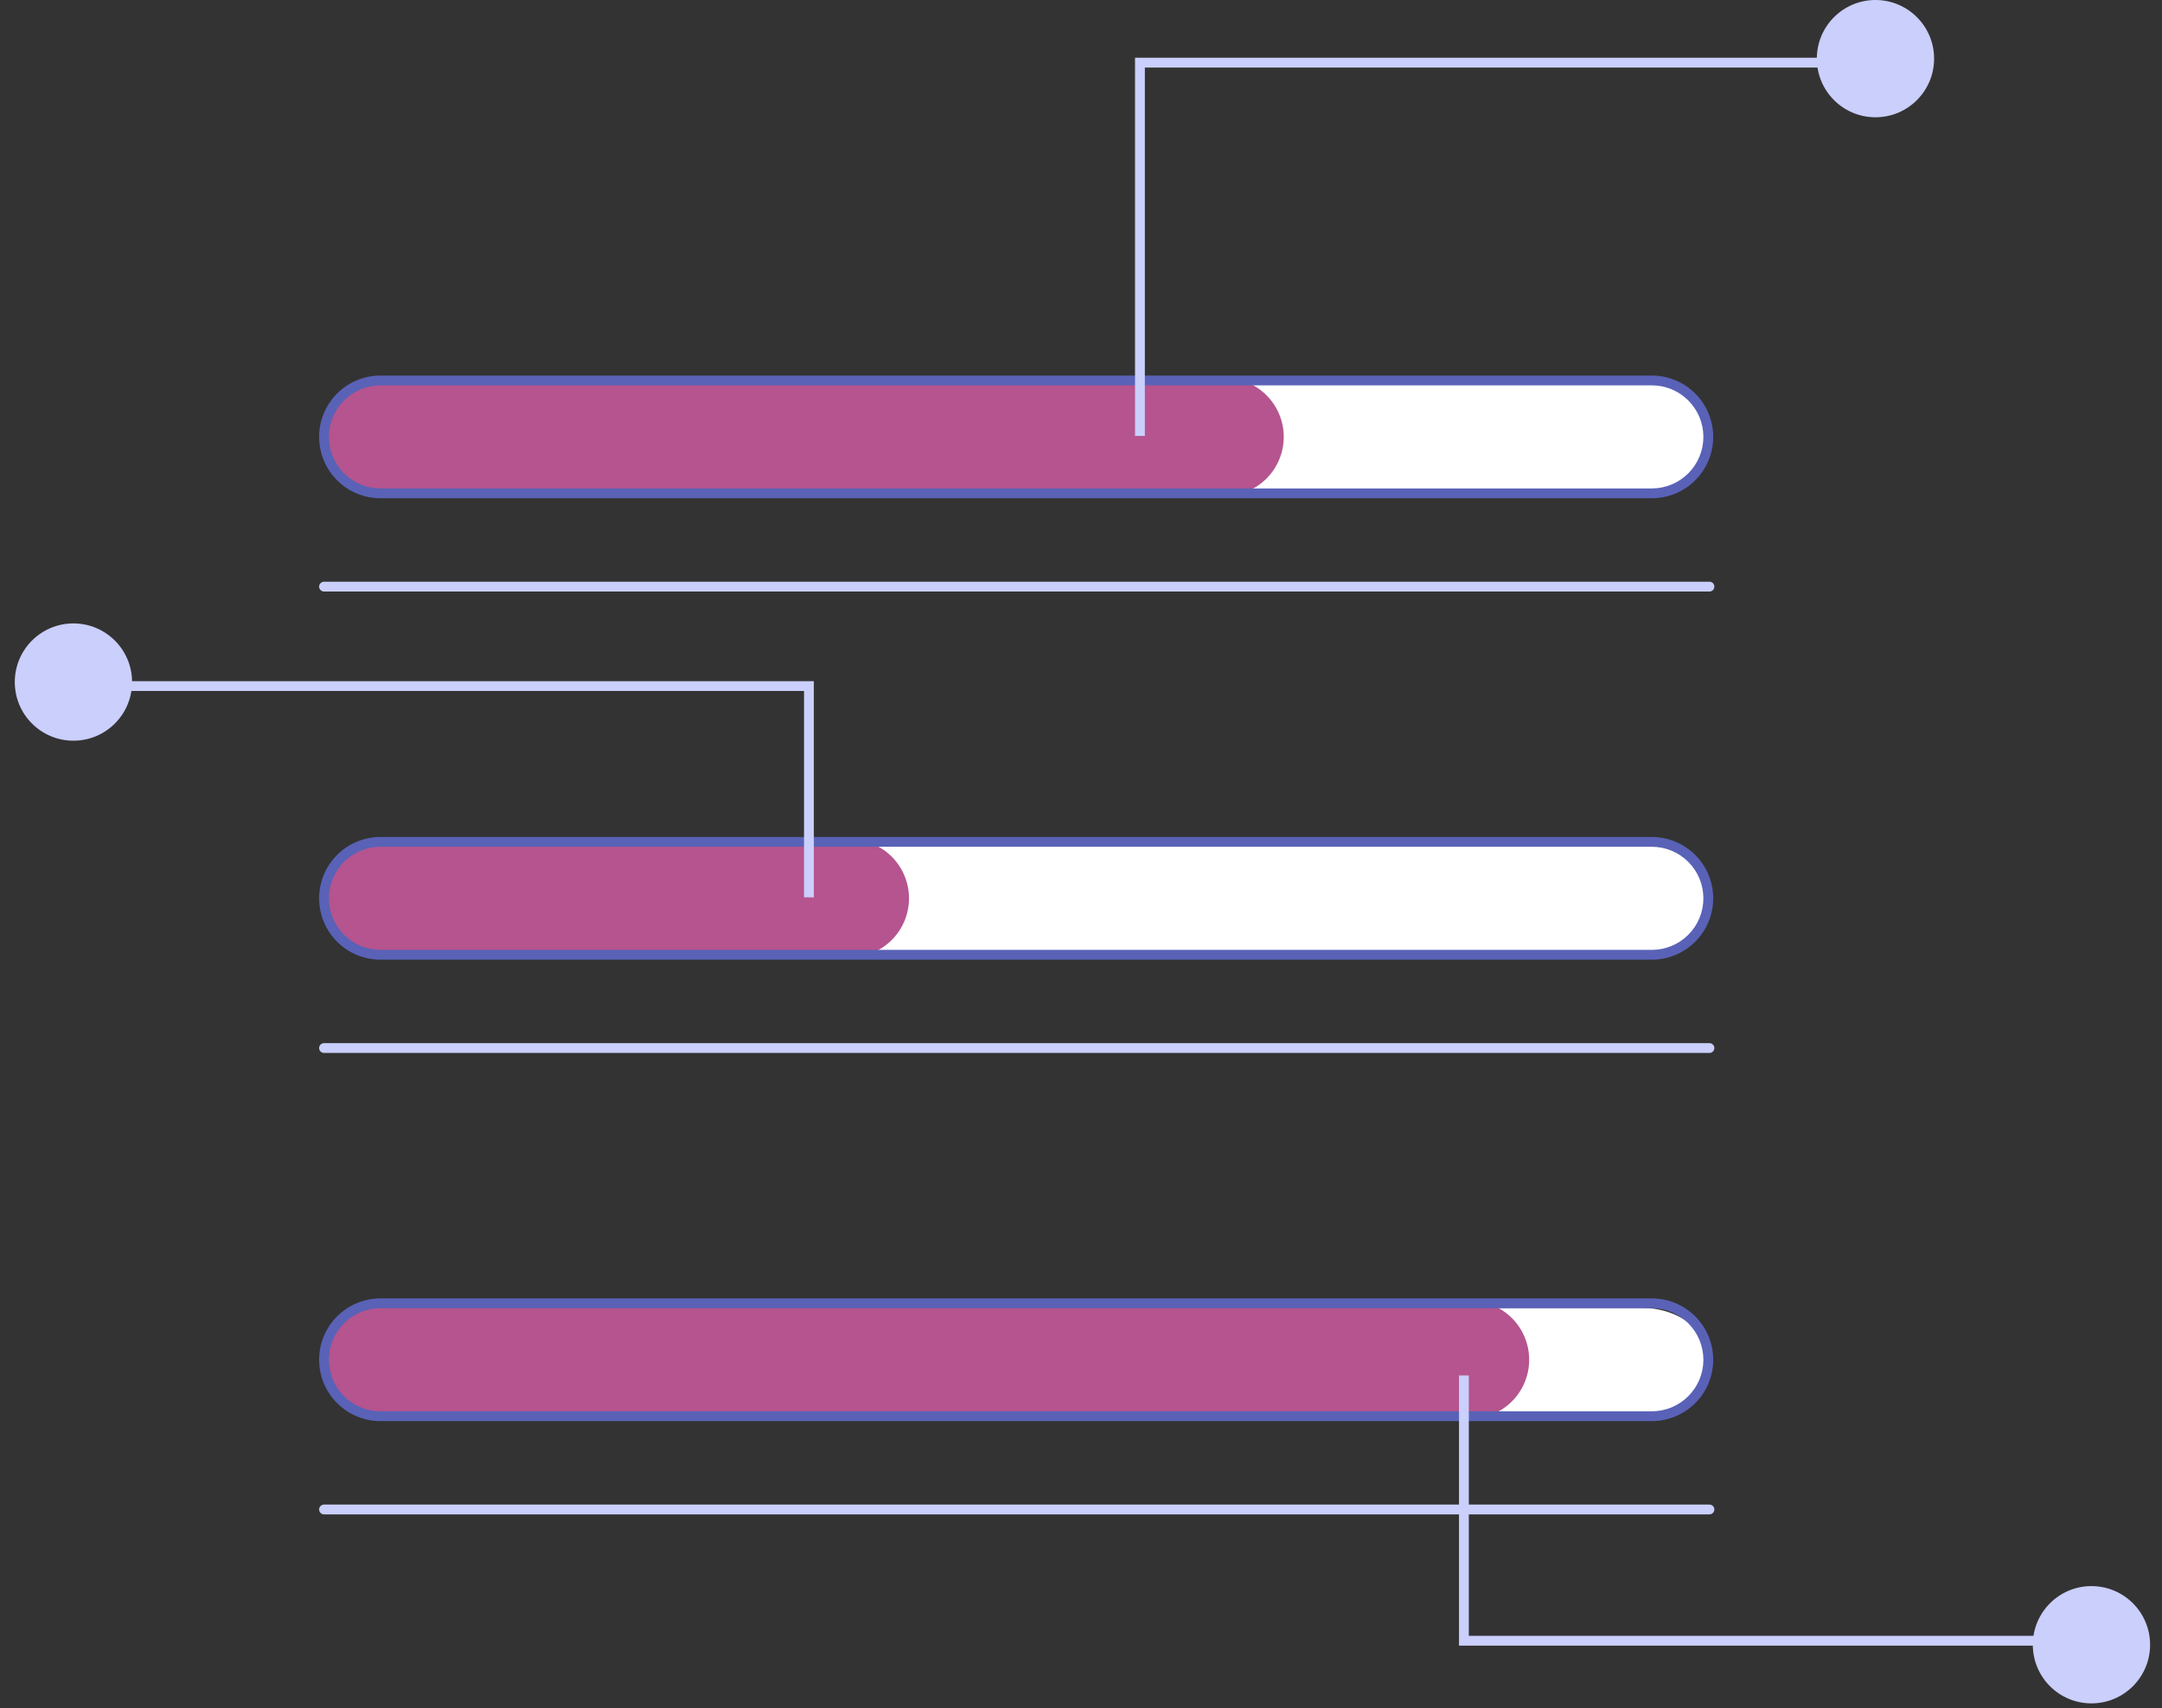 <svg width="81" height="64" viewBox="0 0 81 64" fill="none" xmlns="http://www.w3.org/2000/svg">
<rect x="0" y="0" width="81" height="64" fill="#333333" stroke="none"/>
<path d="M60.913 18.575H15.33C14.51 18.583 13.717 18.375 13.11 17.993C12.502 17.612 12.126 17.085 12.057 16.519C12.028 16.217 12.088 15.915 12.234 15.63C12.381 15.345 12.61 15.084 12.908 14.863C13.206 14.642 13.567 14.465 13.967 14.345C14.368 14.224 14.8 14.162 15.237 14.162H60.913C61.758 14.162 62.569 14.394 63.166 14.808C63.764 15.222 64.1 15.783 64.1 16.369C64.1 16.954 63.764 17.515 63.166 17.929C62.569 18.343 61.758 18.575 60.913 18.575H60.913Z" fill="white"/>
<path d="M45.889 18.575H14.321C13.754 18.583 13.204 18.375 12.784 17.993C12.363 17.612 12.103 17.085 12.055 16.519C12.034 16.217 12.076 15.915 12.178 15.63C12.279 15.345 12.438 15.084 12.644 14.863C12.851 14.642 13.1 14.465 13.378 14.345C13.655 14.224 13.954 14.162 14.257 14.162H45.889C46.474 14.162 47.035 14.394 47.449 14.808C47.863 15.222 48.096 15.783 48.096 16.369C48.096 16.954 47.863 17.515 47.449 17.929C47.035 18.343 46.474 18.575 45.889 18.575H45.889Z" fill="#B5548E"/>
<path d="M64.045 22.162H12.14C12.091 22.162 12.044 22.142 12.01 22.108C11.975 22.073 11.956 22.026 11.956 21.978C11.956 21.929 11.975 21.882 12.01 21.848C12.044 21.813 12.091 21.794 12.14 21.794H64.045C64.094 21.794 64.141 21.813 64.175 21.848C64.21 21.882 64.229 21.929 64.229 21.978C64.229 22.026 64.21 22.073 64.175 22.108C64.141 22.142 64.094 22.162 64.045 22.162Z" fill="#CACFFC"/>
<path d="M61.887 18.667H14.255C13.645 18.667 13.06 18.425 12.629 17.994C12.198 17.563 11.956 16.978 11.956 16.368C11.956 15.759 12.198 15.174 12.629 14.743C13.06 14.312 13.645 14.07 14.255 14.07H61.887C62.497 14.07 63.081 14.312 63.513 14.743C63.944 15.174 64.186 15.759 64.186 16.368C64.186 16.978 63.944 17.563 63.513 17.994C63.081 18.425 62.497 18.667 61.887 18.667ZM14.255 14.437C13.743 14.437 13.252 14.641 12.889 15.003C12.527 15.365 12.324 15.856 12.324 16.368C12.324 16.881 12.527 17.372 12.889 17.734C13.252 18.096 13.743 18.299 14.255 18.299H61.887C62.399 18.299 62.89 18.096 63.252 17.734C63.614 17.372 63.818 16.881 63.818 16.368C63.818 15.856 63.614 15.365 63.252 15.003C62.89 14.641 62.399 14.437 61.887 14.437H14.255Z" fill="#5962B7"/>
<path d="M64.045 39.449H12.14C12.091 39.449 12.044 39.429 12.01 39.395C11.975 39.36 11.956 39.313 11.956 39.265C11.956 39.216 11.975 39.169 12.01 39.135C12.044 39.1 12.091 39.081 12.14 39.081H64.045C64.094 39.081 64.141 39.1 64.175 39.135C64.21 39.169 64.229 39.216 64.229 39.265C64.229 39.313 64.21 39.36 64.175 39.395C64.141 39.429 64.094 39.449 64.045 39.449Z" fill="#CACFFC"/>
<path d="M60.913 35.914H15.33C14.51 35.921 13.717 35.713 13.11 35.331C12.502 34.95 12.126 34.423 12.057 33.858C12.028 33.556 12.088 33.253 12.234 32.968C12.381 32.683 12.61 32.422 12.908 32.201C13.206 31.98 13.567 31.804 13.967 31.683C14.368 31.562 14.8 31.5 15.237 31.5H60.913C61.758 31.5 62.569 31.733 63.166 32.146C63.764 32.56 64.1 33.122 64.1 33.707C64.1 34.292 63.764 34.853 63.166 35.267C62.569 35.681 61.758 35.914 60.913 35.914H60.913Z" fill="white"/>
<path d="M31.849 35.862H14.443C13.875 35.87 13.325 35.662 12.905 35.28C12.484 34.899 12.224 34.372 12.176 33.806C12.155 33.505 12.197 33.202 12.299 32.917C12.4 32.632 12.559 32.371 12.765 32.15C12.972 31.929 13.221 31.752 13.499 31.632C13.776 31.511 14.075 31.449 14.378 31.449H31.849C32.434 31.449 32.996 31.681 33.41 32.095C33.823 32.509 34.056 33.07 34.056 33.656C34.056 34.241 33.823 34.802 33.41 35.216C32.996 35.63 32.434 35.862 31.849 35.862Z" fill="#B5548E"/>
<path d="M61.887 35.954H14.255C13.645 35.954 13.06 35.712 12.629 35.281C12.198 34.85 11.956 34.265 11.956 33.656C11.956 33.046 12.198 32.461 12.629 32.03C13.06 31.599 13.645 31.357 14.255 31.357H61.887C62.497 31.357 63.081 31.599 63.513 32.03C63.944 32.461 64.186 33.046 64.186 33.656C64.186 34.265 63.944 34.85 63.513 35.281C63.081 35.712 62.497 35.954 61.887 35.954ZM14.255 31.724C13.743 31.724 13.252 31.928 12.889 32.29C12.527 32.652 12.324 33.143 12.324 33.656C12.324 34.168 12.527 34.659 12.889 35.021C13.252 35.383 13.743 35.587 14.255 35.587H61.887C62.399 35.587 62.89 35.383 63.252 35.021C63.614 34.659 63.818 34.168 63.818 33.656C63.818 33.143 63.614 32.652 63.252 32.29C62.89 31.928 62.399 31.724 61.887 31.724H14.255Z" fill="#5962B7"/>
<path d="M61.517 53H14.665C14.012 53.006 13.38 52.818 12.897 52.472C12.414 52.126 12.114 51.649 12.059 51.136C12.036 50.863 12.084 50.589 12.2 50.33C12.317 50.072 12.5 49.836 12.737 49.635C12.974 49.435 13.261 49.275 13.58 49.166C13.899 49.057 14.243 49 14.59 49H61.517C62.19 49 62.835 49.211 63.311 49.586C63.786 49.961 64.054 50.469 64.054 51C64.054 51.53 63.786 52.039 63.311 52.414C62.835 52.789 62.19 53 61.517 53H61.517Z" fill="white"/>
<path d="M55.084 53.15H14.321C13.754 53.157 13.204 52.949 12.784 52.567C12.363 52.186 12.103 51.659 12.055 51.093C12.034 50.792 12.076 50.489 12.178 50.204C12.279 49.919 12.438 49.658 12.644 49.437C12.851 49.216 13.1 49.039 13.378 48.919C13.655 48.798 13.954 48.736 14.257 48.736H55.084C55.669 48.736 56.231 48.968 56.645 49.382C57.059 49.796 57.291 50.357 57.291 50.943C57.291 51.528 57.059 52.089 56.645 52.503C56.231 52.917 55.669 53.15 55.084 53.15H55.084Z" fill="#B5548E"/>
<path d="M64.045 56.736H12.14C12.091 56.736 12.044 56.717 12.01 56.682C11.975 56.648 11.956 56.601 11.956 56.552C11.956 56.503 11.975 56.456 12.01 56.422C12.044 56.388 12.091 56.368 12.14 56.368H64.045C64.094 56.368 64.141 56.388 64.175 56.422C64.21 56.456 64.229 56.503 64.229 56.552C64.229 56.601 64.21 56.648 64.175 56.682C64.141 56.717 64.094 56.736 64.045 56.736Z" fill="#CACFFC"/>
<path d="M61.887 53.242H14.255C13.645 53.242 13.06 52.999 12.629 52.568C12.198 52.137 11.956 51.553 11.956 50.943C11.956 50.333 12.198 49.748 12.629 49.317C13.06 48.886 13.645 48.644 14.255 48.644H61.887C62.497 48.644 63.081 48.886 63.513 49.317C63.944 49.748 64.186 50.333 64.186 50.943C64.186 51.553 63.944 52.137 63.513 52.568C63.081 52.999 62.497 53.242 61.887 53.242ZM14.255 49.012C13.743 49.012 13.252 49.215 12.889 49.577C12.527 49.94 12.324 50.431 12.324 50.943C12.324 51.455 12.527 51.946 12.889 52.308C13.252 52.67 13.743 52.874 14.255 52.874H61.887C62.399 52.874 62.89 52.67 63.252 52.308C63.614 51.946 63.818 51.455 63.818 50.943C63.818 50.431 63.614 49.94 63.252 49.577C62.89 49.215 62.399 49.012 61.887 49.012H14.255Z" fill="#5962B7"/>
<path d="M42.892 16.332H42.524V2.163H69.127V2.531H42.892V16.332Z" fill="#CACFFC"/>
<path d="M70.265 4.394C71.478 4.394 72.462 3.41 72.462 2.197C72.462 0.984 71.478 0 70.265 0C69.052 0 68.068 0.984 68.068 2.197C68.068 3.41 69.052 4.394 70.265 4.394Z" fill="#CACFFC"/>
<path d="M30.123 33.619H30.491V25.52H3.888V25.887H30.123V33.619Z" fill="#CACFFC"/>
<path d="M2.751 27.75C3.964 27.75 4.948 26.767 4.948 25.553C4.948 24.34 3.964 23.356 2.751 23.356C1.537 23.356 0.554 24.34 0.554 25.553C0.554 26.767 1.537 27.75 2.751 27.75Z" fill="#CACFFC"/>
<path d="M55.03 51.531H54.662V61.654H77.22V61.286H55.03V51.531Z" fill="#CACFFC"/>
<path d="M78.357 63.817C79.57 63.817 80.554 62.834 80.554 61.62C80.554 60.407 79.57 59.423 78.357 59.423C77.143 59.423 76.16 60.407 76.16 61.62C76.16 62.834 77.143 63.817 78.357 63.817Z" fill="#CACFFC"/>
</svg>
